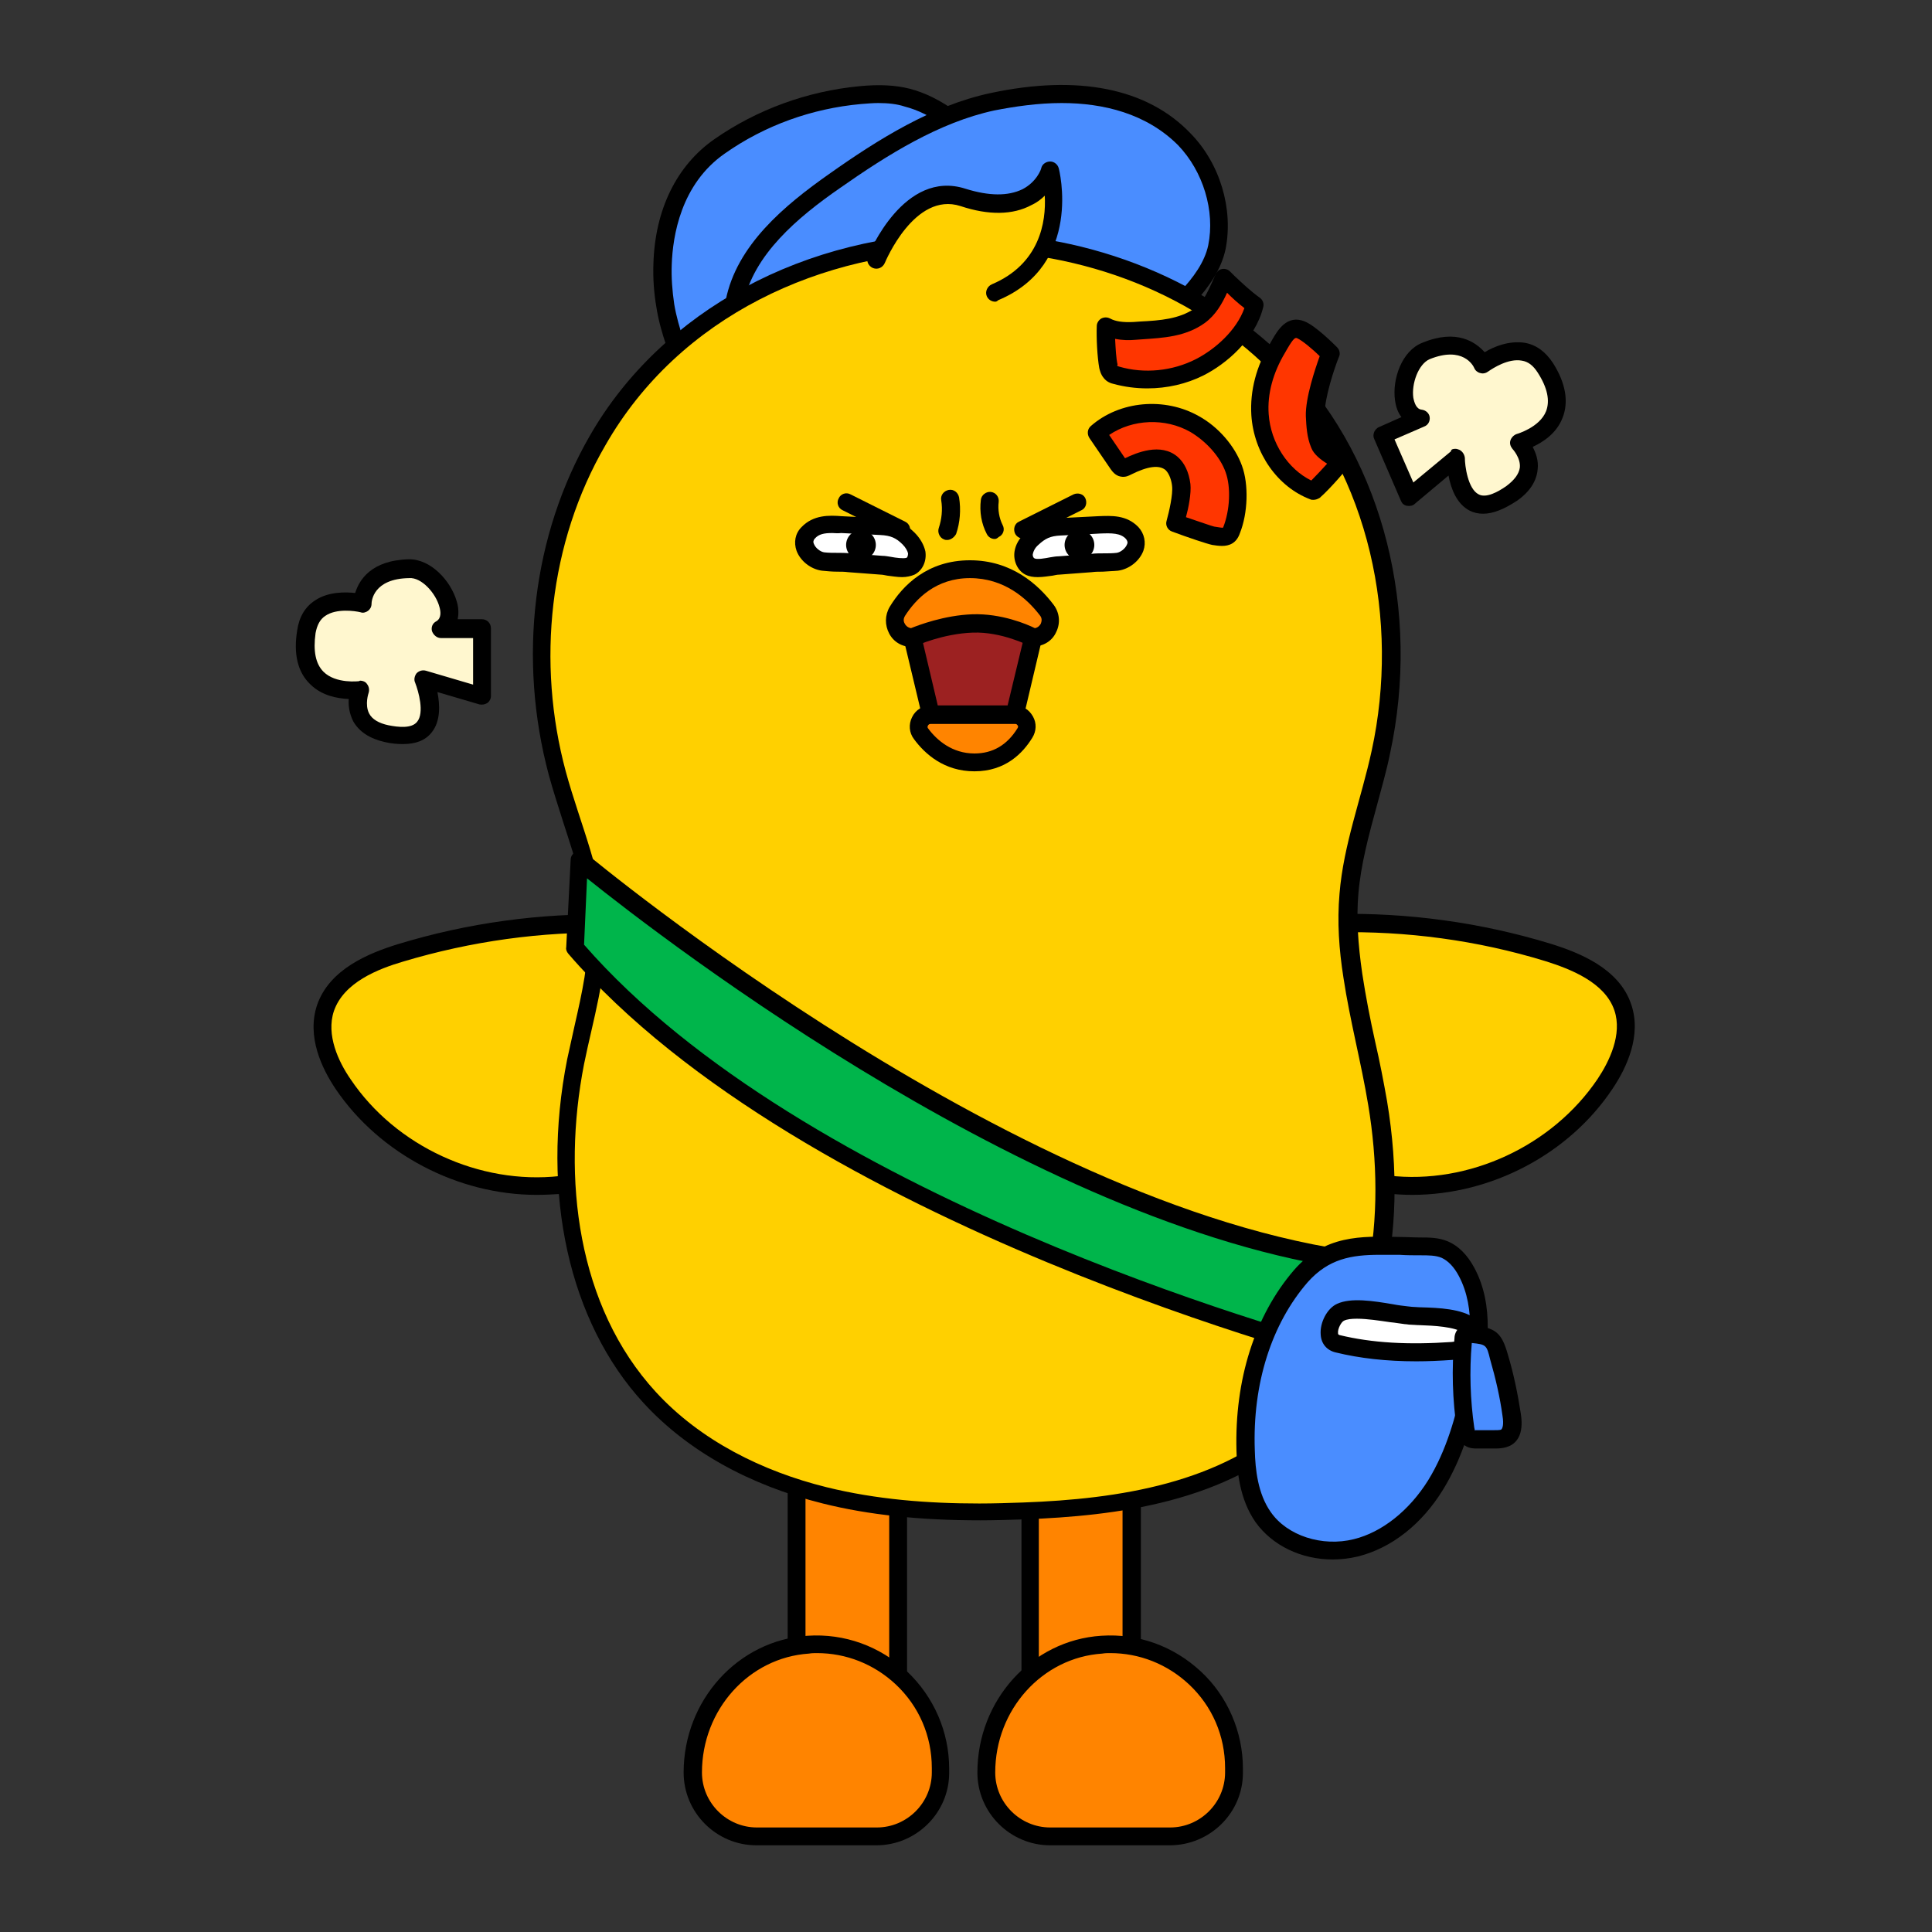 <?xml version="1.0" encoding="utf-8"?>
<!-- Generator: Adobe Illustrator 26.0.3, SVG Export Plug-In . SVG Version: 6.00 Build 0)  -->
<svg version="1.1" id="레이어_1" xmlns="http://www.w3.org/2000/svg" xmlns:xlink="http://www.w3.org/1999/xlink" x="0px"
	 y="0px" viewBox="0 0 390 390" style="enable-background:new 0 0 390 390;" xml:space="preserve">
<rect x="0" y="0" width="390" height="390" fill="#333333" stroke="none"/>
<style type="text/css">
	.st0{fill:#4A8DFF;}
	.st1{fill:#FF8400;}
	.st2{fill:#FFD000;}
	.st3{fill:#00B54B;}
	.st4{fill:#FFFFFF;}
	.st5{fill:#9C2121;}
	.st6{fill:#FF3600;}
	.st7{fill:#FFF7CF;}
	.st8{fill-rule:evenodd;clip-rule:evenodd;}
</style>
<g>
	<path class="st0" d="M133.7,53.3c0.3-9.3,3.8-18.4,11.5-23.8c8.3-5.8,18.2-9.4,28.4-10.3c3.2-0.3,6.4-0.3,9.5,0.5
		c3.3,0.8,6.4,2.6,9.2,4.6c8.2,5.9,14.9,14.7,15.7,24.8c0.8,9.5-3.6,18.9-10.4,25.6c-6.8,6.7-15.6,10.9-24.7,13.8
		c-5.4,1.7-11.1,3-16.7,2.3c-5.7-0.6-13.4-4-15.6-9.7c-2.3-6.1-5.3-12.8-6.4-19.3C133.8,59,133.6,56.1,133.7,53.3z"/>
	<path d="M159.3,92.7c-1.1,0-2.1-0.1-3.2-0.2c-6.5-0.7-14.7-4.5-17.1-10.9c-0.5-1.4-1.1-2.9-1.7-4.3c-1.9-5-4-10.1-4.8-15.3
		c-0.5-2.9-0.7-5.8-0.6-8.7c0.3-11,4.7-19.9,12.3-25.2c8.6-6,18.8-9.7,29.3-10.7c4.1-0.4,7.3-0.2,10.1,0.5c3.1,0.8,6.2,2.3,9.8,4.9
		c9.6,6.9,15.6,16.4,16.5,26.1c0.8,9.3-3.3,19.4-10.9,27c-6.2,6.1-14.5,10.8-25.4,14.2C169.6,91.4,164.5,92.7,159.3,92.7z
		 M177.3,20.8c-1.1,0-2.2,0.1-3.5,0.2c-9.9,0.9-19.4,4.3-27.5,10c-8.9,6.2-10.5,16.7-10.7,22.4l0,0c-0.1,2.6,0.1,5.3,0.5,8
		c0.8,4.8,2.8,9.8,4.6,14.6c0.6,1.5,1.2,3,1.7,4.4c1.8,4.7,8.6,8,14.1,8.6c5.7,0.6,11.5-0.9,15.9-2.3c10.3-3.3,18.2-7.6,23.9-13.3
		c6.9-6.8,10.6-15.8,9.9-24.1c-0.8-8.6-6.2-17.2-15-23.5c-3.2-2.3-5.9-3.6-8.6-4.3C181.1,21,179.3,20.8,177.3,20.8z M133.7,53.3
		L133.7,53.3L133.7,53.3z"/>
</g>
<g>
	<path class="st0" d="M148,63.7c0.1-0.9,0.2-1.8,0.4-2.8c2.2-10.6,11.7-18.4,20.1-24.3c9.6-6.7,20.3-13.5,31.8-16
		c13.2-2.8,28.7-2.8,38.8,7.6c5.4,5.6,8.2,14.1,6.6,21.8c-1.5,7.5-9.8,14-15.6,18.6c-13.6,10.9-30.9,17.2-48.3,17.2
		C168.4,85.8,146.8,80.4,148,63.7z"/>
	<path d="M181.7,87.6c-9.7,0-23.5-2.7-30.8-10.5c-3.5-3.8-5.2-8.3-4.8-13.5c0.1-1,0.2-2,0.4-3c2.2-11.1,11.8-19.1,20.9-25.5
		c9.9-7,20.8-13.8,32.5-16.3c17.7-3.8,31.7-1,40.4,8.1c6,6.1,8.7,15.3,7.1,23.4c-1.7,8-9.9,14.6-16,19.4l-0.3,0.2
		C217,81.3,199.4,87.6,181.7,87.6C181.7,87.6,181.7,87.6,181.7,87.6z M214.3,20.8c-4.8,0-9.5,0.7-13.6,1.5
		c-11.1,2.4-21.5,8.9-31.2,15.7c-8.5,5.9-17.4,13.4-19.4,23.2c-0.2,0.9-0.3,1.7-0.3,2.5c0,0,0,0,0,0c-0.3,4.1,1,7.8,3.8,10.8
		c6,6.5,18.5,9.3,28.1,9.3c0,0,0,0,0,0c16.9,0,33.6-6,47.2-16.8l0.3-0.2c5.6-4.5,13.3-10.6,14.7-17.3c1.4-6.9-1-14.9-6.1-20.2
		C231.4,22.9,222.7,20.8,214.3,20.8z M148,63.7L148,63.7L148,63.7z"/>
</g>
<g>
	<g>
		<rect x="160.8" y="274.3" class="st1" width="20.5" height="87.7"/>
		<path d="M183.1,363.9H159v-91.3h24.1V363.9z M162.6,360.2h16.9v-84.1h-16.9V360.2z"/>
	</g>
	<g>
		<path class="st1" d="M189.8,356.9c0-14.4-12.1-25.9-26.7-24.9c-13.3,0.9-23.3,12.5-23.3,25.8l0,0c0,7.1,5.8,12.9,12.9,12.9h24.2
			c7.1,0,12.9-5.8,12.9-12.9V356.9z"/>
		<path d="M176.9,372.5h-24.2c-8.1,0-14.7-6.6-14.7-14.7c0-14.6,11-26.7,25-27.6c7.5-0.5,14.6,2.1,20.1,7.2
			c5.4,5.1,8.5,12.2,8.5,19.6v0.9C191.6,365.9,185,372.5,176.9,372.5z M164.9,333.7c-0.5,0-1,0-1.6,0.1c-12.1,0.8-21.6,11.3-21.6,24
			c0,6.1,5,11.1,11.1,11.1h24.2c6.1,0,11.1-5,11.1-11.1v-0.9c0-6.5-2.6-12.5-7.3-16.9C176.4,335.9,170.8,333.7,164.9,333.7z"/>
	</g>
	<g>
		<rect x="207.9" y="272.7" class="st1" width="20.5" height="88"/>
		<path d="M230.3,362.4h-24.1v-91.6h24.1V362.4z M209.7,358.8h16.9v-84.3h-16.9V358.8z"/>
	</g>
	<g>
		<path class="st1" d="M249.1,356.9c0-14.4-12.1-25.9-26.7-24.9c-13.3,0.9-23.3,12.5-23.3,25.8l0,0c0,7.1,5.8,12.9,12.9,12.9h24.2
			c7.1,0,12.9-5.8,12.9-12.9V356.9z"/>
		<path d="M236.1,372.5H212c-8.1,0-14.7-6.6-14.7-14.7c0-14.6,11-26.7,25-27.6c7.5-0.5,14.6,2.1,20.1,7.2c5.4,5,8.5,12.2,8.5,19.6
			v0.9C250.9,365.9,244.3,372.5,236.1,372.5z M224.1,333.7c-0.5,0-1,0-1.6,0.1c-12.1,0.8-21.6,11.3-21.6,24c0,6.1,5,11.1,11.1,11.1
			h24.2c6.1,0,11.1-5,11.1-11.1v-0.9c0-6.5-2.6-12.5-7.3-16.9C235.6,335.9,230,333.7,224.1,333.7z"/>
	</g>
</g>
<g>
	<path class="st2" d="M139.8,191.1c-4.1-3.9-10.3-4.6-16-4.7c-14.5-0.3-29,1.7-42.9,5.9c-6.2,1.9-13.1,4.9-15.2,11.1
		c-1.7,5.2,0.5,10.9,3.6,15.4c9.5,14.1,27.1,22.2,43.9,20.2"/>
	<path d="M108.3,241.2c-15.8,0-31.6-8.2-40.5-21.3c-2.9-4.3-5.9-10.7-3.8-17c2.5-7.3,10.5-10.5,16.3-12.3c14.1-4.3,28.7-6.3,43.5-6
		c5.9,0.1,12.6,0.8,17.2,5.2c0.7,0.7,0.8,1.8,0.1,2.6c-0.7,0.7-1.8,0.8-2.6,0.1c-3.7-3.5-9.6-4.1-14.8-4.2
		c-14.4-0.3-28.6,1.7-42.3,5.8c-5.1,1.5-12,4.2-14,10c-1.6,4.8,0.9,10.2,3.4,13.8c9.1,13.5,26,21.3,42.2,19.5c1-0.1,1.9,0.6,2,1.6
		c0.1,1-0.6,1.9-1.6,2C111.8,241.1,110,241.2,108.3,241.2z"/>
</g>
<g>
	<path class="st2" d="M253.6,191.1c4.1-3.9,10.3-4.6,16-4.7c14.5-0.3,29,1.7,42.9,5.9c6.2,1.9,13.1,4.9,15.2,11.1
		c1.7,5.2-0.5,10.9-3.6,15.4c-9.5,14.1-27.1,22.2-43.9,20.2"/>
	<path d="M285.1,241.2c-1.7,0-3.5-0.1-5.2-0.3c-1-0.1-1.7-1-1.6-2c0.1-1,1.1-1.7,2-1.6c16.2,1.9,33.1-6,42.2-19.5
		c2.4-3.6,5-9,3.4-13.8c-1.9-5.7-8.9-8.4-14-10c-13.7-4.2-28-6.1-42.3-5.8c-5.2,0.1-11.1,0.7-14.8,4.2c-0.7,0.7-1.9,0.7-2.6-0.1
		c-0.7-0.7-0.6-1.9,0.1-2.6c4.6-4.3,11.3-5,17.2-5.2c14.7-0.3,29.4,1.7,43.5,6c5.8,1.8,13.9,5,16.3,12.3c2.1,6.2-0.9,12.7-3.8,17
		C316.7,233,301,241.2,285.1,241.2z"/>
</g>
<g>
	<g>
		<path class="st2" d="M197.6,305.2c-12.2,0-22.1-1.1-31.3-3.4c-14.5-3.6-26.7-10.5-35.3-19.8c-14.6-15.8-20.2-41.2-14.9-67.8
			c0.4-2.3,1-4.5,1.5-6.8c1.5-6.4,3-13.1,2.8-19.7c-0.2-7.5-2.5-14.6-4.9-22c-1-3.2-2.1-6.4-3-9.7c-6.2-23-3.2-47.5,8.1-67.2
			c14.2-24.7,42.7-40,74.4-40c25.1,0,48.6,9.6,64.4,26.4c18,19.2,25.4,48.5,19.3,76.6c-0.7,3.4-1.7,6.9-2.6,10.2
			c-1.6,6-3.3,12.2-3.9,18.4c-0.4,4.9-0.2,10.2,0.8,16.5c0.7,4.6,1.7,9.3,2.6,13.8c0.8,3.9,1.7,7.9,2.3,11.9
			c4.5,27-1.3,50.5-15.9,64.5c-15.3,14.6-37.7,17.2-55.5,17.8C203.6,305.2,200.6,305.2,197.6,305.2z"/>
	</g>
	<g>
		<path d="M195,50.6c23.4,0,46.8,8.6,63.1,25.9c18.4,19.5,24.5,48.8,18.8,75c-2.1,9.7-5.7,19-6.5,28.9c-0.5,5.7-0.1,11.3,0.8,17
			c1.3,8.6,3.6,17.2,5,25.7c3.7,22.2,0.9,47.4-15.4,62.9c-14.1,13.4-34.9,16.6-54.3,17.3c-2.9,0.1-5.9,0.2-8.8,0.2
			c-10.4,0-20.8-0.8-30.9-3.3c-12.9-3.2-25.4-9.4-34.4-19.2c-15.9-17.3-19-43.2-14.5-66.2c1.8-8.9,4.6-17.8,4.3-26.9
			c-0.3-11.1-5.1-21.5-8-32.2c-5.9-21.9-3.4-46.2,8-65.8C137.1,63.8,166,50.6,195,50.6 M195,47c-32.3,0-61.4,15.7-75.9,40.9
			c-11.6,20.1-14.6,45.1-8.3,68.6c0.9,3.3,2,6.6,3,9.8c2.4,7.4,4.7,14.3,4.9,21.5c0.2,6.3-1.2,12.6-2.7,19.2c-0.5,2.3-1,4.6-1.5,6.8
			c-5.4,27.2,0.4,53.1,15.4,69.4c8.8,9.6,21.3,16.6,36.2,20.3c9.2,2.3,19.6,3.4,31.8,3.4c2.8,0,5.8-0.1,9-0.2
			c18.1-0.7,40.9-3.3,56.6-18.3c15.1-14.4,21.1-38.5,16.5-66.1c-0.7-4-1.5-8.1-2.4-12c-1-4.5-1.9-9.1-2.6-13.7
			c-0.9-6.2-1.2-11.3-0.8-16.1c0.5-6,2.1-11.9,3.8-18.1c0.9-3.4,1.9-6.8,2.6-10.3c6.2-28.7-1.3-58.7-19.7-78.2
			C244.5,56.9,220.6,47,195,47L195,47z"/>
	</g>
</g>
<g>
	<path class="st1" d="M204.8,144.3c1.9,0,3.1,2.1,2.1,3.7c-1.7,2.7-4.8,5.9-10.2,5.9c-5.3,0-8.8-3.1-10.8-5.8c-1.2-1.6,0-3.9,2-3.9
		H204.8z"/>
	<path d="M196.7,155.7c-6.1,0-10-3.5-12.2-6.5c-1-1.3-1.1-3-0.4-4.4c0.7-1.5,2.2-2.4,3.8-2.4h16.9c1.6,0,2.9,0.8,3.7,2.2
		s0.7,3-0.1,4.3C206.5,152,203,155.7,196.7,155.7z M187.9,146.1c-0.3,0-0.5,0.2-0.6,0.4c-0.1,0.2-0.1,0.4,0.1,0.6
		c1.7,2.3,4.8,5,9.3,5c3.7,0,6.6-1.7,8.7-5.1c0.2-0.3,0.1-0.5,0-0.6c-0.1-0.1-0.2-0.3-0.5-0.3H187.9z"/>
</g>
<g>
	<path class="st3" d="M116.9,173.7c0,0,88.7,74.6,161.4,81.5c0,0-0.9,13.7-4.6,19.2c0,0-109.9-27.5-157.7-83L116.9,173.7z"/>
	<path d="M273.7,276.1c-0.1,0-0.3,0-0.4-0.1c-1.1-0.3-111-28.3-158.6-83.5c-0.3-0.4-0.5-0.8-0.4-1.3l0.9-17.7c0-0.7,0.5-1.3,1.1-1.6
		c0.6-0.3,1.4-0.2,1.9,0.3c0.9,0.7,89.1,74.3,160.4,81c1,0.1,1.7,0.9,1.6,1.9c0,0.6-1,14.3-4.9,20.1
		C274.9,275.8,274.3,276.1,273.7,276.1z M117.9,190.7c44.3,50.8,142.4,78.2,154.9,81.5c2-4,3.1-11.3,3.5-15.5
		c-64.8-7.1-142.2-66.9-157.8-79.4L117.9,190.7z"/>
</g>
<g>
	<path class="st0" d="M286.7,251.6c1.7,0,3.4,0,4.9,0.7c2,0.8,3.4,2.6,4.4,4.5c3.7,7,2.6,15.6,0.9,23.4c-1.5,6.8-3.5,13.7-7.2,19.6
		c-3.7,6-9.3,11-16.1,12.7s-14.7-0.5-18.7-6.2c-2.7-3.8-3.3-8.7-3.5-13.4c-0.4-12.6,2.9-25.7,11.2-35.2
		C269.3,249.9,277.4,251.6,286.7,251.6z"/>
	<path d="M269,314.8c-6.3,0-12.2-2.8-15.6-7.6c-3.1-4.5-3.7-10-3.8-14.3c-0.4-14.4,3.7-27.3,11.6-36.5c6.2-7.1,13.5-6.9,21.3-6.7
		c1.4,0,2.8,0.1,4.2,0.1l0,0c1.8,0,3.7,0,5.6,0.8c2.1,0.9,3.9,2.7,5.3,5.3c4.1,7.6,2.8,16.7,1.1,24.6c-1.4,6.4-3.4,13.7-7.4,20.2
		c-4.3,7-10.4,11.8-17.2,13.5C272.4,314.6,270.7,314.8,269,314.8z M278.5,253.3c-5.7,0-10.3,0.8-14.5,5.5
		c-7.3,8.4-11.2,20.5-10.7,34c0.1,3.8,0.6,8.7,3.2,12.4c3.3,4.8,10.4,7.1,16.8,5.5c5.7-1.4,11.2-5.8,15-11.9c3.7-6,5.6-13,6.9-19.1
		c1.6-7.2,2.8-15.5-0.7-22.1c-1-1.9-2.2-3.1-3.5-3.7c-1.2-0.5-2.7-0.5-4.2-0.5c-1.5,0-2.9,0-4.3-0.1
		C281.1,253.3,279.7,253.3,278.5,253.3z"/>
</g>
<g>
	<path class="st4" d="M283.8,265.6c-3.8-0.4-10.2-2-13.2-0.6c-2.1,0.9-3.6,5.6-0.6,6.3c7.5,1.8,15.4,2,23.1,1.5
		c2.9-0.2,6.9-2.6,3.4-5.1c-2.8-2-8.6-1.8-11.8-2C284.4,265.6,284.1,265.6,283.8,265.6z"/>
	<path d="M285.9,274.8c-6,0-11.4-0.6-16.3-1.8c-1.7-0.4-2.9-1.7-3-3.6c-0.2-2.4,1.3-5.3,3.3-6.2c2.8-1.3,7.3-0.6,11.4,0.1
		c1,0.2,2,0.3,2.8,0.4l0.9,0.1c0.5,0,1.2,0.1,1.9,0.1c3.6,0.1,8.1,0.3,10.8,2.2c2.3,1.7,2.3,3.5,2,4.4c-0.7,2.3-3.7,3.8-6.3,4
		C290.6,274.7,288.2,274.8,285.9,274.8z M273.9,266.2c-1.1,0-2,0.1-2.6,0.4c-0.5,0.2-1.3,1.6-1.2,2.5c0,0.3,0.1,0.3,0.3,0.4
		c6.6,1.6,13.9,2,22.6,1.4c1.5-0.1,2.9-0.9,3.1-1.3c0,0.1-0.2-0.2-0.6-0.5c-1.8-1.3-6.1-1.5-8.9-1.6c-0.7,0-1.4-0.1-2-0.1
		c-0.3,0-0.6-0.1-1-0.1l0,0c-0.9-0.1-1.9-0.3-3-0.4C278.5,266.6,276,266.2,273.9,266.2z"/>
</g>
<g>
	<path class="st0" d="M296.8,269.2c-0.4,0-0.9-0.1-1.2,0.2c-0.2,0.2-0.3,0.6-0.3,0.9c-0.6,6-0.4,12.1,0.5,18.1
		c0.1,0.7,0.3,1.4,0.8,1.8c0.4,0.3,0.9,0.3,1.4,0.3c1.2,0,2.4,0,3.6,0c0.8,0,1.6,0,2.3-0.4c1.5-0.9,1.5-2.9,1.2-4.6
		c-0.6-3.9-1.4-7.8-2.6-11.7C301.5,270.1,301,269.7,296.8,269.2z"/>
	<path d="M302,292.4c-0.1,0-0.2,0-0.3,0l-3.6,0c-0.6,0-1.5,0-2.4-0.6c-1.3-0.9-1.5-2.4-1.6-3.1c-0.9-6.1-1.1-12.4-0.5-18.5
		c0-0.4,0.1-1.3,0.8-2c0.9-0.9,2.2-0.8,2.6-0.7c0,0,0,0,0,0c4.9,0.5,6.1,1.4,7.4,6c1.2,4,2,8,2.6,11.9c0.5,3.2-0.2,5.4-2.1,6.4
		C303.9,292.3,302.8,292.4,302,292.4z M297.1,271.1c-0.5,5.8-0.3,11.5,0.5,17.1c0.1,0.3,0.1,0.5,0.1,0.6c0-0.1,0.2-0.1,0.3-0.1
		l3.6,0c0.5,0,1.1,0,1.4-0.1c0.3-0.2,0.6-1,0.3-2.8c-0.5-3.7-1.4-7.6-2.5-11.4C300.1,271.5,300,271.4,297.1,271.1z"/>
</g>
<g>
	<path class="st2" d="M177,52.4c0,0,6.5-16.1,17.5-12.5c14.6,4.7,17.6-5.4,17.6-5.4s4.8,17.9-11.2,24.6"/>
	<path d="M200.9,60.9c-0.7,0-1.4-0.4-1.7-1.1c-0.4-0.9,0.1-2,1-2.4c9.7-4.1,11-12.6,10.7-17.9c-0.7,0.7-1.6,1.4-2.7,1.9
		c-3.7,2-8.6,2.1-14.3,0.2c-9.3-3-15.2,11.3-15.3,11.5c-0.4,0.9-1.4,1.4-2.4,1c-0.9-0.4-1.4-1.4-1-2.4c0.3-0.7,7.3-17.6,19.7-13.6
		c4.8,1.5,8.6,1.5,11.5,0.1c2.9-1.5,3.8-4.1,3.8-4.3c0.2-0.8,1-1.3,1.8-1.3c0.8,0,1.5,0.6,1.7,1.3c0.1,0.2,5,19.5-12.2,26.7
		C201.3,60.8,201.1,60.9,200.9,60.9z"/>
</g>
<g>
	<line class="st2" x1="170.9" y1="101.4" x2="181.9" y2="106.9"/>
	<path d="M181.9,108.7c-0.3,0-0.5-0.1-0.8-0.2l-11-5.5c-0.9-0.4-1.3-1.5-0.8-2.4c0.4-0.9,1.5-1.3,2.4-0.8l11,5.5
		c0.9,0.4,1.3,1.5,0.8,2.4C183.2,108.3,182.6,108.7,181.9,108.7z"/>
</g>
<g>
	<line class="st2" x1="217.5" y1="101.4" x2="206.5" y2="106.9"/>
	<path d="M206.5,108.7c-0.7,0-1.3-0.4-1.6-1c-0.4-0.9-0.1-2,0.8-2.4l11-5.5c0.9-0.4,2-0.1,2.4,0.8c0.4,0.9,0.1,2-0.8,2.4l-11,5.5
		C207.1,108.6,206.8,108.7,206.5,108.7z"/>
</g>
<g>
	<path d="M191.2,109c-0.2,0-0.4,0-0.6-0.1c-0.9-0.3-1.4-1.4-1.1-2.3c0.6-1.8,0.8-3.7,0.5-5.6c-0.2-1,0.5-1.9,1.5-2.1
		c1-0.2,1.9,0.5,2.1,1.5c0.4,2.5,0.2,5.1-0.6,7.4C192.6,108.5,191.9,109,191.2,109z"/>
</g>
<g>
	<path d="M200.8,108.8c-0.7,0-1.3-0.4-1.6-1c-1.1-2.1-1.5-4.5-1.2-6.9c0.1-1,1.1-1.7,2-1.6c1,0.1,1.7,1,1.6,2
		c-0.2,1.6,0.1,3.3,0.8,4.7c0.5,0.9,0.1,2-0.8,2.4C201.3,108.7,201,108.8,200.8,108.8z"/>
</g>
<g>
	<polygon class="st5" points="184.2,128.7 187.9,144.3 204.8,144.3 208.5,128.7 198,121.8 	"/>
	<path d="M206.3,146.1h-19.8l-4.4-18.4l16.1-8l12.4,8.2L206.3,146.1z M189.3,142.4h14.1l3.1-12.9l-8.6-5.6l-11.6,5.8L189.3,142.4z"
		/>
</g>
<g>
	<path class="st1" d="M184.2,128.7c-2.7,0-4.4-3-3-5.3c2.4-3.9,6.9-8.5,14.6-8.5c7.6,0,12.6,4.4,15.5,8.3c1.7,2.3,0.1,5.6-2.8,5.6
		c0,0-5.7-3-12.2-2.8C189.9,126.1,184.2,128.7,184.2,128.7z"/>
	<path d="M208.5,130.5h-0.4l-0.4-0.2c-0.1,0-5.5-2.8-11.3-2.6c-6,0.2-11.4,2.6-11.5,2.7l-0.4,0.2l-0.4,0c-2,0-3.7-1-4.6-2.7
		c-0.9-1.7-0.9-3.7,0.1-5.4c2.6-4.3,7.6-9.4,16.2-9.4c8.4,0,13.8,4.9,16.9,9c1.2,1.6,1.4,3.7,0.5,5.5
		C212.4,129.4,210.6,130.5,208.5,130.5z M195.8,116.7c-6.9,0-10.9,4.2-13.1,7.6c-0.5,0.8-0.2,1.4,0,1.7c0.1,0.2,0.5,0.7,1.2,0.8
		c1.5-0.6,6.7-2.6,12.4-2.8c5.8-0.2,11,2,12.6,2.8c0.7-0.1,1.1-0.7,1.2-0.9c0.1-0.3,0.4-1-0.2-1.7
		C207.3,120.8,202.7,116.7,195.8,116.7z"/>
</g>
<g>
	<path class="st6" d="M228.9,66.8c-1.9,0.1-4,0-5.7-0.9c-0.1,2.2,0.1,6,0.5,8.1c0.1,0.4,0.2,0.8,0.4,1.2c0.3,0.3,0.7,0.5,1.2,0.6
		c5.6,1.6,11.7,1,16.9-1.6c4.8-2.4,9.8-7.3,11.1-12.6c-2.3-1.6-4.2-3.5-6.2-5.4c-1.3,2.8-2.3,5.8-5,7.7
		C238.2,66.5,233.6,66.5,228.9,66.8z"/>
	<path d="M231.6,78.4c-2.3,0-4.6-0.3-6.8-0.9c-0.5-0.1-1.4-0.4-2-1.2c-0.6-0.7-0.8-1.6-0.9-2c-0.4-2.2-0.6-6.1-0.5-8.5
		c0-0.6,0.4-1.2,0.9-1.5c0.6-0.3,1.2-0.3,1.8,0c1.1,0.6,2.6,0.8,4.7,0.7l1.4-0.1c4-0.2,7.8-0.5,10.9-2.6c1.8-1.3,2.7-3.4,3.7-5.6
		c0.2-0.5,0.4-0.9,0.6-1.4c0.3-0.5,0.7-0.9,1.3-1c0.6-0.1,1.2,0.1,1.6,0.5l0.9,0.9c1.7,1.6,3.3,3.1,5.1,4.4c0.6,0.4,0.9,1.2,0.7,1.9
		c-1.6,6.5-7.5,11.5-12.1,13.8C239.5,77.5,235.6,78.4,231.6,78.4z M225.6,73.9c0,0,0.1,0,0.3,0.1c5.1,1.5,10.8,0.9,15.5-1.5
		c3.9-2,8.2-5.8,9.8-10.3c-1.3-1-2.4-2-3.5-3.1c-1,2.2-2.3,4.5-4.5,6.1c-3.9,2.8-8.4,3-12.7,3.3l-1.4,0.1l0,0
		c-1.1,0.1-2.5,0.1-4-0.2c0.1,1.9,0.2,4,0.5,5.2C225.5,73.7,225.5,73.8,225.6,73.9C225.5,73.9,225.6,73.9,225.6,73.9z M228.9,66.8
		L228.9,66.8L228.9,66.8z"/>
</g>
<g>
	<path class="st6" d="M254.3,83.7c0.4,6.6,4.6,13.1,10.8,15.4c2.1-1.8,5.7-6.1,5.7-6.1s-3.6-1.6-4.4-3.4c-0.8-1.8-0.9-3.8-0.9-5.8
		c-0.1-4.4,3.1-12.5,3.1-12.5s-3.9-4-5.9-4.8c-2.4-1-3.5,1.5-4.8,3.7C255.4,74.3,254,79,254.3,83.7z"/>
	<path d="M265.1,100.9c-0.2,0-0.4,0-0.6-0.1c-6.6-2.5-11.4-9.3-11.9-17l0,0c-0.3-4.9,1-9.9,3.8-14.5l0.4-0.7c1.1-1.9,3-5.2,6.6-3.7
		c2.2,0.9,5.8,4.5,6.5,5.2c0.5,0.5,0.7,1.3,0.4,1.9c-0.9,2.2-3,8.5-2.9,11.8c0.1,1.8,0.1,3.6,0.8,5.1c0.3,0.7,2.1,1.8,3.5,2.4
		c0.5,0.2,0.9,0.7,1,1.2c0.1,0.6,0,1.1-0.4,1.6c-0.1,0.2-3.7,4.5-5.9,6.4C265.9,100.8,265.5,100.9,265.1,100.9z M256.1,83.6
		c0.4,5.8,3.9,11.1,8.6,13.4c1-1,2.3-2.4,3.2-3.4c-1.3-0.8-2.7-1.9-3.2-3.2c-0.9-2.1-1-4.4-1.1-6.4c-0.1-3.7,1.9-9.6,2.8-12.1
		c-1.5-1.5-3.6-3.2-4.5-3.6c-0.4-0.2-0.7-0.2-2.1,2.2l-0.4,0.7C257,75.2,255.8,79.5,256.1,83.6L256.1,83.6z"/>
</g>
<g>
	<path class="st6" d="M241.2,85.6c-6.1-3.5-14.4-2.9-19.7,1.8c1.4,2.1,2.8,4.2,4.3,6.3c0.2,0.3,0.5,0.7,0.9,0.8
		c0.3,0.1,0.7-0.1,0.9-0.2c2.8-1.4,6.5-2.7,9-0.7c1.2,1,1.8,2.7,2,4.3c0.3,2.6-1.2,7.7-1.2,7.7s6.8,2.4,7.5,2.6
		c1.9,0.3,3.2,0.6,3.9-1.1c1.4-3.5,1.7-8.8,0.4-12.3C247.7,90.9,244.6,87.6,241.2,85.6z"/>
	<path d="M246.7,110.2c-0.7,0-1.4-0.1-2-0.2c-1-0.2-4.9-1.5-8.1-2.7c-0.9-0.3-1.4-1.3-1.1-2.2c0.5-1.8,1.3-5.3,1.1-7
		c-0.1-1-0.5-2.4-1.3-3.2c-1.3-1.1-3.6-0.8-7,0.9c-0.4,0.2-1.1,0.6-2.1,0.4c-1.1-0.2-1.7-1.1-2-1.5l-4.3-6.3
		c-0.5-0.8-0.4-1.8,0.3-2.4c5.8-5.1,14.9-5.9,21.8-2l0,0c4,2.2,7.3,6.1,8.7,10c1.4,3.8,1.2,9.6-0.4,13.6
		C249.6,109.7,248.1,110.2,246.7,110.2z M239.4,104.4c2.7,0.9,5.2,1.8,5.7,1.9c0.8,0.1,1.6,0.3,1.8,0.2c1.4-3.5,1.6-8.2,0.5-11.2
		c-1.1-3.1-3.9-6.2-7.1-8.1l0,0c-5.1-2.9-11.7-2.6-16.4,0.6l3.2,4.7c2.3-1.1,7.2-3.2,10.6-0.3c1.4,1.2,2.3,3.1,2.6,5.5
		C240.5,99.6,239.9,102.6,239.4,104.4z"/>
</g>
<g>
	<path class="st7" d="M89,126.8h8.3v13.7L85.5,137c0,0,5.8,13.8-7.4,11c-8.2-1.7-5.4-8.9-5.4-8.9s-12.9,2-10.9-11.8
		c1.2-8.3,11.4-5.6,11.4-5.6s0-6.9,9.4-7C88.1,114.6,93.6,124.2,89,126.8z"/>
	<path d="M81.3,150.2c-1.1,0-2.3-0.1-3.6-0.4c-3.1-0.7-5.2-2.1-6.4-4.2c-0.8-1.6-1-3.2-0.9-4.5c-2.2-0.1-5.4-0.6-7.8-3
		c-2.5-2.4-3.4-6.1-2.6-10.9c0.4-2.7,1.6-4.7,3.6-6c2.7-1.8,6.1-1.7,8.1-1.5c0.8-2.6,3.2-6.6,10.8-6.8c4.4-0.1,8.5,4.3,9.7,8.5
		c0.4,1.3,0.4,2.5,0.2,3.6h4.9c1,0,1.8,0.8,1.8,1.8v13.7c0,0.6-0.3,1.1-0.7,1.4c-0.5,0.3-1,0.4-1.6,0.3l-8.5-2.5
		c0.5,2.5,0.7,5.9-1.2,8.2C85.8,149.5,83.9,150.2,81.3,150.2z M72.7,137.4c0.5,0,1.1,0.2,1.4,0.7c0.4,0.5,0.5,1.2,0.3,1.8
		c0,0-0.8,2.3,0.1,4.1c0.6,1.2,2,2,3.9,2.4c2,0.4,4.7,0.7,5.8-0.7c1.5-1.8,0.3-6.1-0.4-7.9c-0.3-0.6-0.1-1.4,0.3-1.9
		c0.5-0.5,1.2-0.7,1.9-0.5l9.5,2.8v-9.4H89c-0.8,0-1.5-0.6-1.8-1.4c-0.2-0.8,0.1-1.6,0.9-2c1-0.6,0.9-1.9,0.6-2.9
		c-0.7-2.7-3.6-6-6.1-5.8c-7.3,0.1-7.6,4.7-7.6,5.2c0,0.6-0.3,1.1-0.7,1.4c-0.4,0.3-1,0.5-1.5,0.3c-1.2-0.3-4.9-0.8-7.1,0.7
		c-1.1,0.7-1.7,1.9-2,3.5c-0.5,3.6,0,6.2,1.6,7.8c2.5,2.5,7.2,1.9,7.2,1.9C72.6,137.4,72.7,137.4,72.7,137.4z"/>
</g>
<g>
	<path class="st7" d="M286.5,84.4l-7.6,3.3l5.4,12.5l9.4-7.9c0,0,0.2,15,11.2,7.2c6.8-4.9,1.4-10.3,1.4-10.3s12.7-3.3,5.3-15.1
		c-4.4-7.1-12.7-0.6-12.7-0.6s-2.7-6.3-11.4-2.7C282.5,72.9,281.2,83.9,286.5,84.4z"/>
	<path d="M299.4,103.7c-1,0-1.9-0.2-2.7-0.6c-2.7-1.4-3.8-4.5-4.3-7.1l-6.8,5.7c-0.4,0.4-1,0.5-1.6,0.4c-0.6-0.1-1-0.5-1.2-1
		l-5.4-12.5c-0.2-0.4-0.2-0.9,0-1.4c0.2-0.4,0.5-0.8,1-1l4.5-2c-0.7-0.9-1.1-2-1.3-3.4c-0.6-4.3,1.4-10,5.5-11.6
		c7-2.9,10.8-0.1,12.6,1.9c1.8-1.1,4.9-2.4,8.1-1.9c2.3,0.4,4.2,1.8,5.7,4.1c2.6,4.1,3.2,7.9,1.9,11.1c-1.2,3.1-4,4.9-6,5.8
		c0.6,1.2,1.2,2.7,1,4.5c-0.2,2.4-1.6,4.6-4.2,6.4C303.6,102.8,301.4,103.7,299.4,103.7z M293.8,90.6c0.3,0,0.5,0.1,0.8,0.2
		c0.6,0.3,1,0.9,1.1,1.6c0,1.6,0.6,6.3,2.8,7.4c1.5,0.8,3.9-0.5,5.6-1.7c1.6-1.2,2.5-2.4,2.7-3.7c0.2-2-1.5-3.8-1.5-3.8
		c-0.4-0.5-0.6-1.1-0.4-1.7c0.2-0.6,0.7-1.1,1.3-1.3c0,0,4.6-1.3,5.9-4.6c0.8-2.1,0.3-4.7-1.7-7.8c-0.9-1.4-1.9-2.2-3.2-2.4
		c-2.7-0.5-5.8,1.5-6.8,2.2c-0.4,0.3-1,0.5-1.6,0.3c-0.5-0.1-1-0.5-1.2-1c-0.2-0.5-2.3-4.5-9-1.8c-2.3,1-3.7,5-3.3,7.8
		c0.2,1,0.6,2.3,1.7,2.4c0.8,0.1,1.5,0.7,1.6,1.5c0.1,0.8-0.3,1.6-1.1,1.9l-6,2.6l3.8,8.7l7.6-6.3C292.9,90.7,293.3,90.6,293.8,90.6
		z"/>
</g>
<g>
	<path class="st4" d="M173.3,106.1c1.5,0.1,2.9,0.2,4.4,0.2c2.4,0.1,3.9,0.7,5.7,2.4c0.8,0.8,1.5,1.7,1.6,2.8
		c0.2,1.1-0.3,2.3-1.2,2.8c-1.5,0.8-4.2-0.1-5.8-0.2c-2.2-0.2-4.4-0.4-6.6-0.5c-1.7-0.1-3.5-0.1-5.2-0.3c-2.6-0.3-5.1-3.5-3-5.8
		c1.9-2.1,4.7-1.8,7.2-1.6C171.3,106,172.3,106,173.3,106.1z"/>
	<path d="M182.1,116.5c-1,0-2.1-0.2-3-0.3c-0.5-0.1-1-0.2-1.3-0.2l-6.6-0.5c-0.7-0.1-1.5-0.1-2.2-0.1c-1,0-2.1-0.1-3.1-0.2
		c-2.2-0.3-4.3-1.9-5.1-4c-0.6-1.7-0.3-3.5,1-4.8c2.4-2.5,5.6-2.4,8.1-2.2l7.9,0.4c2.9,0.2,4.9,1,6.8,2.9c1.2,1.2,1.9,2.5,2.2,3.8
		c0.3,2-0.6,3.9-2.2,4.7C183.9,116.3,183,116.5,182.1,116.5z M168,107.6c-1.6,0-2.7,0.2-3.5,1.1c-0.3,0.3-0.4,0.7-0.2,1.1
		c0.3,0.8,1.3,1.6,2.1,1.7c0.9,0.1,1.8,0.1,2.7,0.1c0.8,0,1.6,0,2.4,0.1l6.6,0.5c0.5,0,1.1,0.1,1.7,0.2c1,0.2,2.6,0.4,3.2,0.2
		c0.2-0.1,0.3-0.5,0.3-0.9c-0.1-0.5-0.5-1.2-1.1-1.8c-1.3-1.3-2.4-1.8-4.5-1.9l-7.9-0.4C169.1,107.7,168.5,107.6,168,107.6z"/>
</g>
<g>
	<circle class="st8" cx="173.8" cy="110" r="3"/>
</g>
<g>
	<path class="st4" d="M218.4,106.1c-1.5,0.1-2.9,0.2-4.4,0.2c-2.4,0.1-3.9,0.7-5.7,2.4c-0.8,0.8-1.5,1.7-1.6,2.8s0.3,2.3,1.2,2.8
		c1.5,0.8,4.2-0.1,5.8-0.2c2.2-0.2,4.4-0.4,6.6-0.5c1.7-0.1,3.5-0.1,5.2-0.3c2.6-0.3,5.1-3.5,3-5.8c-1.9-2.1-4.7-1.8-7.2-1.6
		C220.4,106,219.4,106,218.4,106.1z"/>
	<path d="M209.5,116.5c-0.9,0-1.7-0.1-2.5-0.5c-1.6-0.8-2.5-2.8-2.2-4.7c0.2-1.3,0.9-2.6,2.2-3.8c2-2,3.9-2.8,6.8-2.9l7.9-0.4
		c2.6-0.1,5.7-0.3,8.1,2.2c1.2,1.3,1.6,3.1,1,4.8c-0.8,2.1-2.9,3.7-5.1,4c-1,0.1-2,0.1-3.1,0.2c-0.7,0-1.5,0-2.2,0.1l-6.6,0.5
		c-0.4,0-0.8,0.1-1.3,0.2C211.6,116.3,210.6,116.5,209.5,116.5z M218.5,107.9l-4.4,0.2c-2.1,0.1-3.1,0.6-4.5,1.9
		c-0.7,0.6-1,1.3-1.1,1.8c-0.1,0.4,0.1,0.8,0.3,0.9c0.5,0.3,2.2,0,3.2-0.2c0.6-0.1,1.2-0.2,1.7-0.2l6.6-0.5c0.8-0.1,1.6-0.1,2.4-0.1
		c0.9,0,1.9,0,2.7-0.1c0.8-0.1,1.8-0.9,2.1-1.7c0.2-0.4,0.1-0.7-0.2-1.1c-1.1-1.2-2.8-1.2-5.3-1.1L218.5,107.9z"/>
</g>
<g>
	<circle class="st8" cx="217.9" cy="110" r="3"/>
</g>
</svg>
